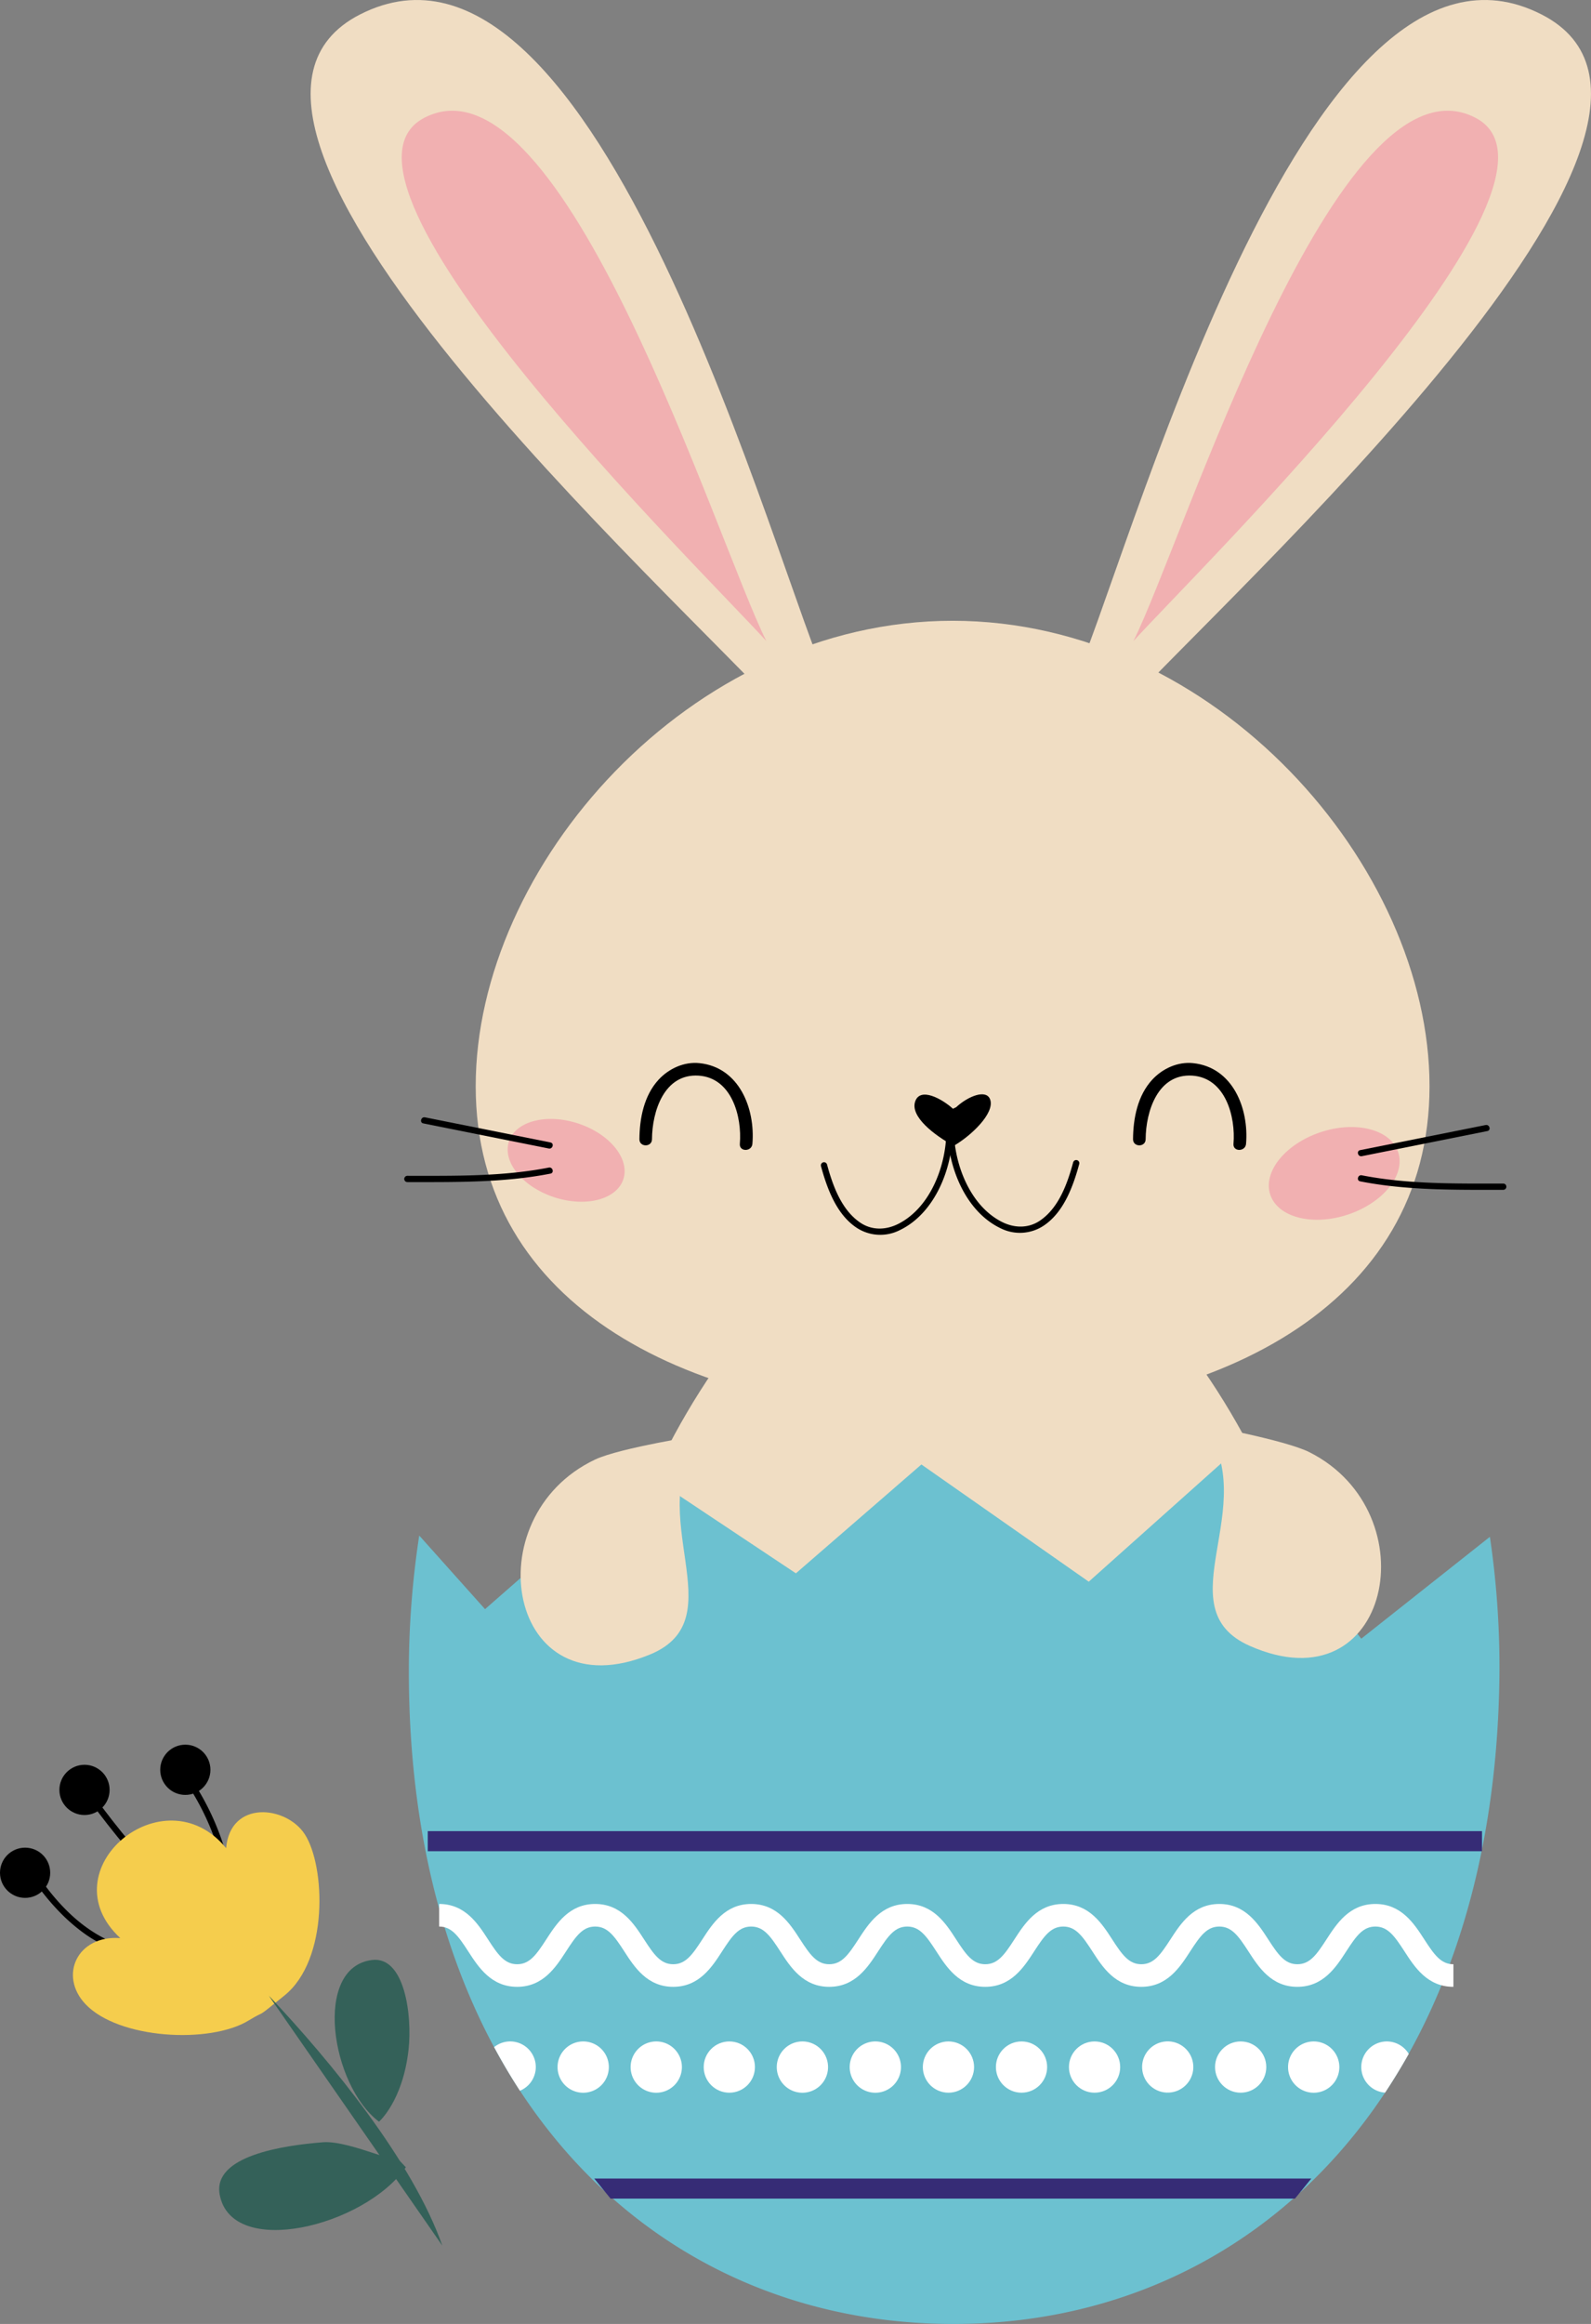 <svg xmlns="http://www.w3.org/2000/svg" width="739.74" height="1080" viewBox="0 0 739.74 1080"><rect x="0" y="0" width="739.74" height="1080" fill="#808080" stroke="none"/><g id="Слой_2" data-name="Слой 2"><g id="Easter52_450597852"><g id="Easter52_450597852-2" data-name="Easter52_450597852"><g><path d="M619.09 817.35c0 129.6-76.55 204.21-173 204.21s-173-74.61-173-204.21 98.63-263.41 173-263.41C518.57 553.94 619.09 687.75 619.09 817.35z" fill="#f0ddc3"/><path d="M518.81 333.22c51.7-57.1 295.88-276.44 198-326.47C606.06-49.89 523.18 267.12 498.61 318.64z" fill="#f0ddc3"/><path d="M365.34 333.22c-51.7-57.1-295.88-276.44-198-326.47C278.1-49.89 361 267.12 385.54 318.64z" fill="#f0ddc3"/><path d="M527 297.92c29.9-33 215.45-214.33 158.86-243.27C621.77 21.89 550.32 251.24 527 297.92z" fill="#f1b0b1"/><path d="M356.31 297.92c-29.9-33-215.45-214.33-158.86-243.27C261.52 21.89 333 251.24 356.31 297.92z" fill="#f1b0b1"/><path d="M664.66 504.78c0 102.06-99.28 153.28-221.74 153.28S221.18 606.84 221.18 504.78s99.27-216.29 221.74-216.29S664.66 402.73 664.66 504.78z" fill="#f0ddc3"/><path d="M443.08 515.27c-4.87-4.47-15.38-10.41-17.62-3.22-2.16 6.94 8.83 15.45 18 20.43 8.07-4.66 19.05-15.08 16.95-21.41-1.69-5.09-10.24-1.71-15.85 3.48z"/><path d="M650.09 535.46c3.5 10.57-7 23.54-23.42 29s-32.58 1.27-36.07-9.3 7-23.54 23.42-29S646.6 524.89 650.09 535.46z" fill="#f1b0b1"/><ellipse cx="263.22" cy="539.21" rx="18.02" ry="28.01" transform="translate(-331.36 619.84) rotate(-71.7)" fill="#f1b0b1"/><path d="M633.18 537.31l58.36-11.67c1.84-.37 1.06-3.18-.78-2.81L632.41 534.5C630.56 534.87 631.35 537.68 633.18 537.31z"/><path d="M632.41 549c21.84 4.29 44.36 3.95 66.52 3.95a1.46 1.46.0 0 0 0-2.92c-21.89.0-44.17.39-65.75-3.84C631.35 545.81 630.56 548.62 632.41 549z"/><path d="M255.94 530.93l-58.35-11.68c-1.84-.36-2.62 2.45-.78 2.82l58.36 11.67C257 534.11 257.79 531.29 255.94 530.93z"/><path d="M255.17 542.6c-21.58 4.23-43.86 3.83-65.75 3.83a1.46 1.46.0 0 0 0 2.92c22.16.0 44.68.34 66.52-3.94C257.79 545.05 257 542.24 255.17 542.6z"/><path d="M440.57 525c.1 17.18 8.28 38 24.67 45.81a20 20 0 0 0 20.09-1.26c9.31-6.25 13.66-18.3 16.46-28.6a1.46 1.46.0 0 0-2.82-.77c-2.62 9.66-6.54 20.82-15.11 26.85-5.62 4-12.42 3.76-18.36.65-14.71-7.68-21.92-27-22-42.68A1.46 1.46.0 0 0 440.57 525z"/><path d="M303.14 529.45c.08-13 5.67-30.59 21.68-29.58 15.44 1 20.23 19.1 19.17 31.72-.31 3.75 5.52 3.72 5.84.0 1.38-16.45-6.14-35.59-24.6-37.52-7.14-.75-14.2 2.49-19 7.67-6.82 7.39-8.87 18-8.93 27.71C297.29 533.21 303.12 533.21 303.14 529.45z"/><path d="M532.67 529.45c.08-13 5.67-30.59 21.67-29.58 15.45 1 20.24 19.1 19.17 31.72-.31 3.75 5.53 3.72 5.84.0 1.38-16.45-6.14-35.59-24.6-37.52-7.13-.75-14.2 2.49-19 7.67-6.83 7.39-8.88 18-8.94 27.71C526.81 533.21 532.64 533.21 532.67 529.45z"/><path d="M632.92 761.54l-64.09-82.4-62.61 55.91-77.81-54.47-58.35 50.58-71.3-47.44-73.24 64.09-30.6-34.21a419.1 419.1.0 0 0-4.81 59.52C188.71 966.7 300.06 1079 441.43 1080s254.34-109.6 255.75-303.18a414 414 0 0 0-4.45-62.62z" fill="#6cc1d0"/><path d="M198.89 850.97h490.17v9.34H198.89z" fill="#362c76"/><path d="M675.76 923.33c-12.07.0-18-9.13-22.73-16.46-4.64-7.16-7.77-11.55-13.55-11.55s-8.92 4.39-13.55 11.55c-4.75 7.33-10.66 16.46-22.73 16.46s-18-9.13-22.73-16.46c-4.63-7.16-7.77-11.55-13.55-11.55s-8.91 4.39-13.55 11.55c-4.75 7.33-10.66 16.46-22.73 16.46s-18-9.13-22.72-16.46c-4.64-7.16-7.77-11.55-13.55-11.55s-8.91 4.39-13.55 11.55c-4.75 7.33-10.66 16.46-22.73 16.46s-18-9.13-22.72-16.46c-4.64-7.16-7.77-11.55-13.55-11.55s-8.92 4.39-13.55 11.55c-4.75 7.33-10.67 16.46-22.73 16.46s-18-9.13-22.73-16.46c-4.63-7.16-7.77-11.55-13.55-11.55s-8.91 4.39-13.54 11.55C331 914.2 325.05 923.33 313 923.33s-18-9.13-22.73-16.46c-4.63-7.16-7.77-11.55-13.55-11.55s-8.91 4.39-13.54 11.55c-4.75 7.33-10.66 16.46-22.73 16.46s-18-9.13-22.73-16.46c-4.63-7.16-7.76-11.55-13.54-11.55v-10.5c12.06.0 18 9.13 22.72 16.46 4.64 7.16 7.77 11.55 13.55 11.55s8.91-4.39 13.55-11.55c4.75-7.33 10.66-16.46 22.72-16.46s18 9.13 22.73 16.46c4.64 7.16 7.77 11.55 13.55 11.55s8.91-4.39 13.55-11.55c4.75-7.33 10.66-16.46 22.72-16.46s18 9.13 22.73 16.46c4.64 7.16 7.77 11.55 13.55 11.55s8.91-4.39 13.55-11.55c4.75-7.33 10.66-16.46 22.73-16.46s18 9.13 22.72 16.46c4.64 7.16 7.77 11.55 13.55 11.55s8.92-4.39 13.55-11.55c4.75-7.33 10.66-16.46 22.73-16.46s18 9.13 22.73 16.46c4.63 7.16 7.77 11.55 13.54 11.55s8.92-4.39 13.55-11.55c4.75-7.33 10.67-16.46 22.73-16.46s18 9.13 22.73 16.46c4.64 7.16 7.77 11.55 13.55 11.55s8.91-4.39 13.55-11.55c4.75-7.33 10.66-16.46 22.73-16.46s18 9.13 22.73 16.46c4.63 7.16 7.77 11.55 13.55 11.55z" fill="#fff"/><path d="M602.11 1021.75H283.89L276.3 1012.42H609.7L602.11 1021.75z" fill="#362c76"/><path d="M249.12 960.62a11.9 11.9.0 0 0-19.38-9.27q5.67 10.54 12 20.27A11.91 11.91.0 0 0 249.12 960.62z" fill="#fff"/><path d="M271.17 948.71a11.92 11.92.0 1 0 11.91 11.91A11.91 11.91.0 0 0 271.17 948.71z" fill="#fff"/><path d="M305.13 948.71a11.92 11.92.0 1 0 11.92 11.91A11.91 11.91.0 0 0 305.13 948.71z" fill="#fff"/><circle cx="339.1" cy="960.62" r="11.91" fill="#fff"/><path d="M373.06 948.71A11.92 11.92.0 1 0 385 960.62 11.91 11.91.0 0 0 373.06 948.71z" fill="#fff"/><path d="M407 948.71a11.92 11.92.0 1 0 11.91 11.91A11.91 11.91.0 0 0 407 948.71z" fill="#fff"/><circle cx="440.99" cy="960.62" r="11.91" transform="translate(-615.27 1000.43) rotate(-67.5)" fill="#fff"/><circle cx="474.96" cy="960.62" r="11.91" fill="#fff"/><circle cx="508.92" cy="960.62" r="11.91" fill="#fff"/><circle cx="542.89" cy="960.62" r="11.91" transform="translate(-146.86 99.36) rotate(-9.22)" fill="#fff"/><circle cx="576.85" cy="960.62" r="11.91" fill="#fff"/><path d="M610.82 948.71a11.92 11.92.0 1 0 11.91 11.91A11.92 11.92.0 0 0 610.82 948.71z" fill="#fff"/><path d="M644.78 948.71A11.91 11.91.0 0 0 644 972.5q5.75-8.7 11-18A11.9 11.9.0 0 0 644.78 948.71z" fill="#fff"/><path d="M559.54 662.26c27.92 37.23-18.59 84.89 21.54 102.62 65.45 28.92 83.78-61.76 27.76-90C597.48 669.17 559.54 662.26 559.54 662.26z" fill="#f0ddc3"/><path d="M326.34 666.89c-28.86 36.51 16.43 85.33-24.13 102C236 796.18 220 705.07 276.73 678.27 288.23 672.83 326.34 666.89 326.34 666.89z" fill="#f0ddc3"/><path d="M13.72 871.06c7.34 10.94 16 21 26.94 28.5a65.18 65.18.0 0 0 36.56 11.12 1.46 1.46.0 0 0 0-2.92 63 63 0 0 1-34.43-10.28c-10.85-7.05-19.4-17.24-26.55-27.9C15.19 868 12.67 869.49 13.72 871.06z"/><path d="M83.74 824.37a119.94 119.94.0 0 1 23.14 69.29 1.46 1.46.0 0 0 2.92.0A122.63 122.63.0 0 0 86.26 822.9C85.15 821.41 82.62 822.86 83.74 824.37z"/><path d="M41 836c11.75 15.68 23.68 31.39 39.42 43.32 1.51 1.14 3-1.4 1.48-2.52-15.31-11.6-26.95-27-38.38-42.27C42.35 833.09 39.82 834.54 41 836z"/><circle cx="11.67" cy="870.32" r="11.67"/><circle cx="39.29" cy="831.81" r="11.67"/><circle cx="86.17" cy="822.47" r="11.67"/><path d="M115.55 939c-17.87 10.92-60.41 8.67-75.81-7.63C27.16 918.08 36 899.18 55.93 900.69c-34.1-31.64 20.29-77.11 49.21-41.8 1.91-22.5 28-19.82 36.61-6.4 9.53 14.78 11.18 58.2-9.49 74.87C117.48 939.29 124.83 933.37 115.55 939z" fill="#f5cd4d"/><path d="M125 927.45l80.68 116.19C191.78 1004.28 154.09 958.25 125 927.45z" fill="#346159"/><path d="M188.7 1007.19c-19.31 27.57-81 42.72-86.55 12.7-3.35-18.07 29.51-22.85 48-24.33C163.31 994.5 191 1009 182.87 1001z" fill="#346159"/><path d="M176.22 986c-22.42-16.89-30.8-71.79-3.22-75.14 15.17-1.85 18.74 25.81 16.95 41.73C187.26 976.47 176.22 986 176.22 986z" fill="#346159"/></g><path d="M442.92 525.93c-.1 17.17-8.29 38-24.67 45.8a20 20 0 0 1-20.1-1.26c-9.3-6.24-13.65-18.29-16.45-28.6a1.46 1.46.0 0 1 2.81-.77c2.63 9.66 6.55 20.82 15.12 26.85 5.62 4 12.42 3.76 18.36.65 14.71-7.68 21.92-27 22-42.67A1.46 1.46.0 0 1 442.92 525.93z"/></g></g></g></svg>